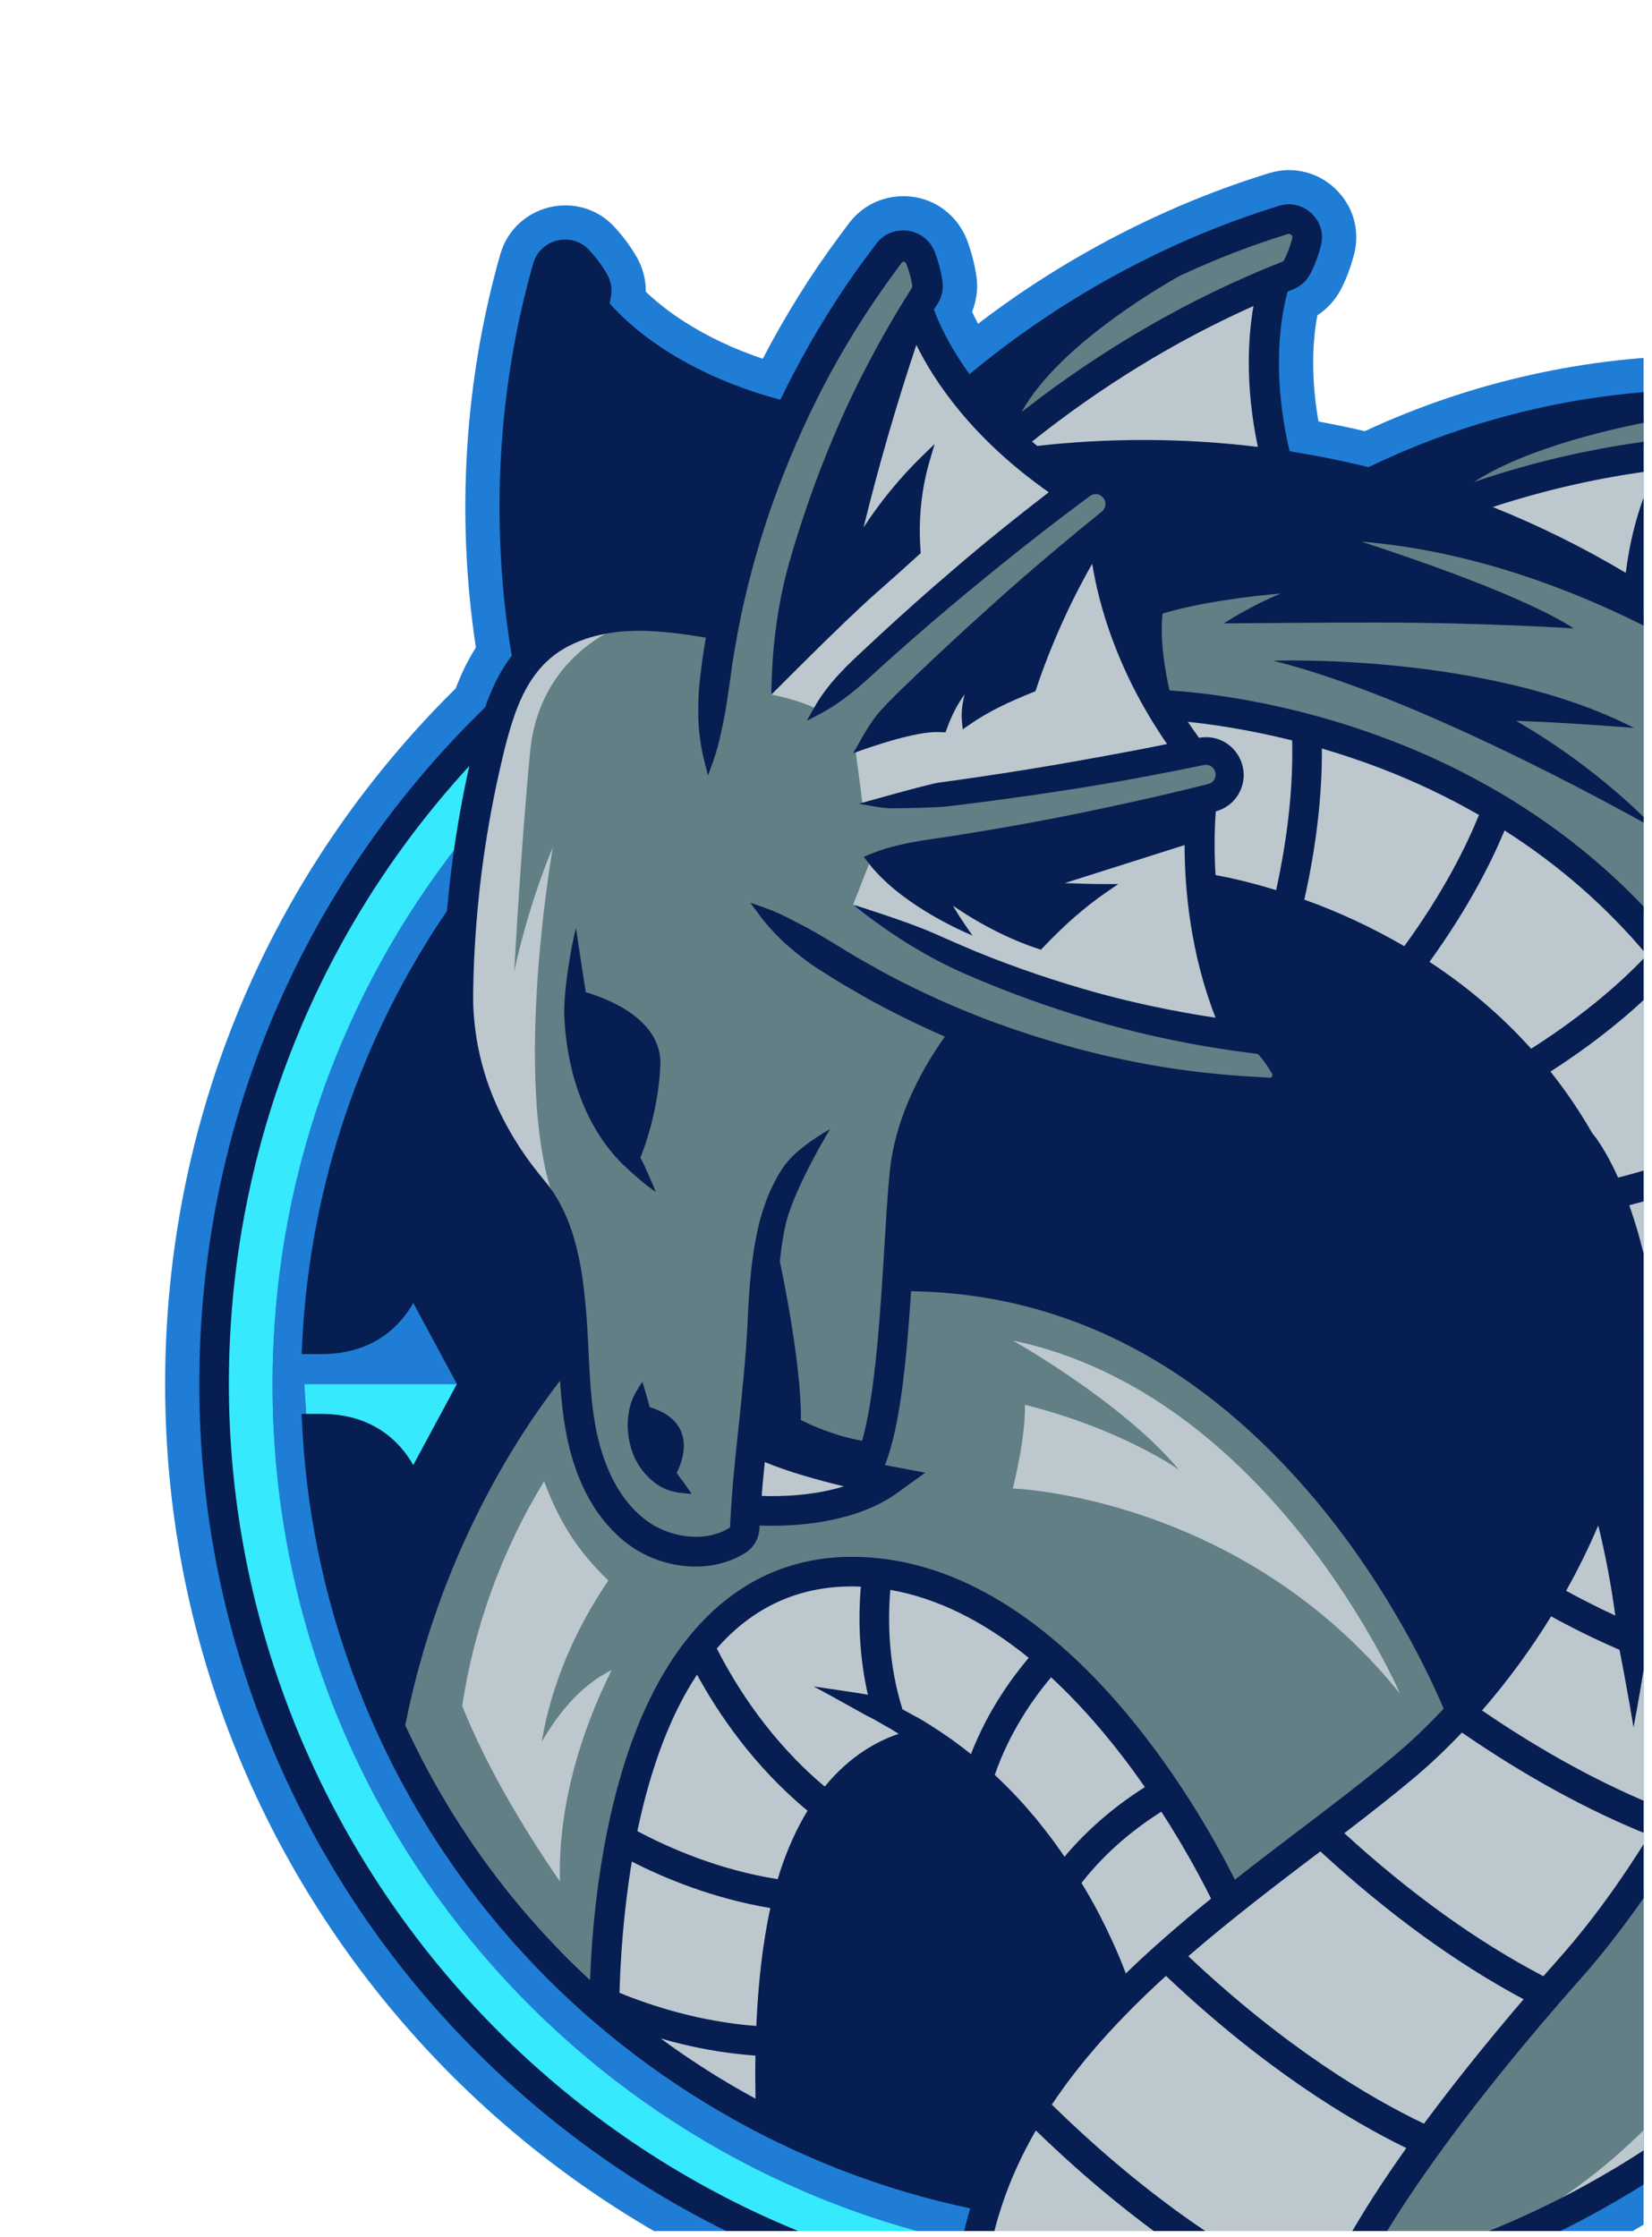 <svg xmlns="http://www.w3.org/2000/svg" xmlns:xlink="http://www.w3.org/1999/xlink" width="130" zoomAndPan="magnify" viewBox="0 0 97.5 132" height="176" preserveAspectRatio="xMidYMid meet" version="1.0"><defs><clipPath id="77fedaa02b"><path d="M 9.699 10.035 L 97.004 10.035 L 97.004 131.664 L 9.699 131.664 Z M 9.699 10.035 " clip-rule="nonzero"/></clipPath><clipPath id="938eaadd6e"><path d="M 13 44 L 58 44 L 58 131.664 L 13 131.664 Z M 13 44 " clip-rule="nonzero"/></clipPath><clipPath id="d89a6e4228"><path d="M 23 13 L 97.004 13 L 97.004 131.664 L 23 131.664 Z M 23 13 " clip-rule="nonzero"/></clipPath><clipPath id="6b6759ba3a"><path d="M 27 17 L 97.004 17 L 97.004 131.664 L 27 131.664 Z M 27 17 " clip-rule="nonzero"/></clipPath><clipPath id="2e5a43b963"><path d="M 16 49 L 58 49 L 58 131.664 L 16 131.664 Z M 16 49 " clip-rule="nonzero"/></clipPath><clipPath id="c61f1a3083"><path d="M 11 12 L 97.004 12 L 97.004 131.664 L 11 131.664 Z M 11 12 " clip-rule="nonzero"/></clipPath></defs><g clip-path="url(#77fedaa02b)"><path fill="#1f7dd5" d="M 67.477 139.422 C 99.316 139.422 125.219 113.52 125.219 81.684 C 125.219 62.461 115.723 44.633 99.781 33.848 C 100.066 31.91 100.594 30.492 101.012 29.602 L 102.254 28.762 C 102.406 28.645 102.551 28.52 102.684 28.383 C 103.152 27.898 103.566 27.355 103.918 26.773 C 104.641 25.609 104.672 24.168 103.984 22.941 C 103.312 21.73 102.027 20.98 100.621 20.98 C 93.766 20.98 86.836 22.52 80.551 25.445 C 79.633 25.23 78.715 25.043 77.816 24.875 C 77.312 22.012 77.512 19.859 77.75 18.605 C 78.34 18.223 78.824 17.691 79.145 17.066 C 79.465 16.445 79.727 15.746 79.918 15 C 80.281 13.594 79.867 12.148 78.809 11.141 C 78.062 10.43 77.094 10.039 76.078 10.039 C 75.676 10.039 75.273 10.102 74.887 10.223 C 68.793 12.098 62.883 15.16 57.727 19.105 C 57.586 18.844 57.465 18.609 57.371 18.398 C 57.469 18.152 57.539 17.91 57.586 17.676 C 57.648 17.398 57.676 17.094 57.668 16.785 C 57.66 16.598 57.648 16.457 57.629 16.316 L 57.605 16.168 C 57.531 15.711 57.434 15.277 57.289 14.809 C 57.227 14.602 57.156 14.395 57.082 14.191 C 56.84 13.574 56.496 13.062 56.047 12.648 C 55.328 11.965 54.352 11.578 53.309 11.578 C 53.117 11.578 52.926 11.594 52.734 11.621 C 52.121 11.707 51.527 11.938 51.023 12.289 C 50.828 12.43 50.555 12.637 50.305 12.934 L 50.301 12.941 C 50.238 13.008 50.152 13.105 50.062 13.234 L 49.426 14.09 C 47.824 16.258 46.359 18.609 45.066 21.082 C 45.047 21.113 45.031 21.141 45.02 21.172 C 43.289 20.59 41.715 19.844 40.336 18.953 C 39.336 18.305 38.609 17.691 38.113 17.215 C 38.125 16.512 37.941 15.801 37.582 15.18 C 37.23 14.562 36.789 13.965 36.266 13.398 C 35.516 12.578 34.484 12.121 33.363 12.121 C 33.055 12.121 32.746 12.156 32.438 12.23 C 31.012 12.574 29.926 13.613 29.527 15.008 C 27.406 22.449 26.91 30.465 28.086 38.215 C 27.629 38.93 27.242 39.723 26.895 40.625 C 15.832 51.551 9.746 66.121 9.746 81.688 C 9.742 113.52 35.645 139.422 67.477 139.422 Z M 67.477 139.422 " fill-opacity="1" fill-rule="nonzero"/></g><g clip-path="url(#938eaadd6e)"><path fill="#36e9fd" d="M 13.238 81.684 C 13.238 107.887 31.918 129.809 56.656 134.84 C 56.738 133.996 56.859 133.168 57.027 132.367 C 33.637 127.383 16.09 106.598 16.09 81.723 C 16.09 69.652 20.215 58.555 27.133 49.75 L 27.133 49.746 C 27.395 47.992 27.73 46.25 28.141 44.523 C 28.16 44.441 28.18 44.363 28.195 44.289 C 18.535 54.402 13.238 67.594 13.238 81.684 Z M 27.277 81.684 L 24.387 87.051 C 23.738 85.648 22.242 83.715 18.977 83.715 L 18.086 83.715 L 17.957 81.684 Z M 27.277 81.684 " fill-opacity="1" fill-rule="nonzero"/></g><g clip-path="url(#d89a6e4228)"><path fill="#617f84" d="M 27.648 58.375 C 27.656 57.871 27.676 57.359 27.691 56.852 C 27.777 54.824 27.953 52.801 28.234 50.789 C 28.512 48.781 28.879 46.781 29.352 44.805 C 29.531 44.016 29.734 43.242 29.98 42.492 L 30.023 42.453 L 30.023 42.363 C 30.078 42.219 30.125 42.07 30.176 41.926 C 30.52 41.012 30.953 40.141 31.547 39.418 C 32.137 38.695 32.887 38.129 33.75 37.738 C 34.609 37.344 35.555 37.113 36.52 37.02 C 38.293 36.84 40.121 37.102 41.969 37.414 C 41.883 37.926 41.797 38.434 41.723 38.949 C 41.645 39.605 41.551 40.254 41.508 40.91 C 41.48 41.566 41.473 42.223 41.508 42.883 C 41.57 43.543 41.66 44.199 41.832 44.852 C 42.062 44.211 42.215 43.574 42.344 42.938 C 42.484 42.301 42.598 41.668 42.684 41.035 C 42.789 40.398 42.867 39.766 42.953 39.129 C 43.047 38.496 43.168 37.867 43.277 37.238 C 43.758 34.719 44.426 32.238 45.27 29.82 C 46.121 27.406 47.129 25.047 48.309 22.773 C 49.488 20.5 50.84 18.32 52.344 16.25 L 52.902 15.473 L 52.973 15.375 C 53 15.336 53 15.344 53.012 15.324 C 53.035 15.297 53.059 15.277 53.082 15.262 C 53.129 15.227 53.191 15.199 53.254 15.191 C 53.379 15.172 53.531 15.207 53.617 15.289 C 53.664 15.332 53.699 15.383 53.727 15.445 C 53.785 15.586 53.832 15.723 53.879 15.863 C 53.969 16.145 54.043 16.434 54.09 16.719 L 54.109 16.828 C 54.109 16.848 54.113 16.859 54.113 16.879 C 54.117 16.91 54.113 16.945 54.109 16.977 C 54.102 17.008 54.09 17.043 54.078 17.074 C 54.059 17.113 54.059 17.113 54.008 17.199 C 53.668 17.758 53.309 18.309 52.984 18.879 C 51.648 21.137 50.461 23.477 49.445 25.891 C 48.43 28.301 47.555 30.77 46.84 33.285 C 46.125 35.793 45.543 38.359 45.531 40.992 C 46.395 38.508 46.984 36.012 47.727 33.543 C 48.484 31.082 49.395 28.672 50.441 26.32 C 51.484 23.98 52.691 21.719 54.012 19.535 C 54.852 21.492 57.07 25.414 62.352 29.059 C 61.781 29.492 61.223 29.926 60.664 30.363 C 59.188 31.527 57.73 32.715 56.305 33.949 C 54.879 35.172 53.473 36.422 52.09 37.699 C 50.727 38.996 49.254 40.184 48.293 41.891 C 50.023 40.98 51.281 39.602 52.699 38.379 C 54.098 37.133 55.516 35.918 56.957 34.727 C 58.398 33.535 59.855 32.363 61.328 31.219 C 62.07 30.645 62.809 30.078 63.559 29.52 L 64.117 29.102 C 64.172 29.059 64.195 29.051 64.223 29.031 C 64.254 29.008 64.285 28.996 64.316 28.977 C 64.383 28.953 64.445 28.93 64.52 28.922 C 64.797 28.871 65.094 28.977 65.277 29.184 C 65.477 29.41 65.547 29.699 65.477 29.977 C 65.441 30.113 65.371 30.238 65.273 30.34 C 65.25 30.367 65.223 30.391 65.195 30.41 L 65.059 30.523 L 64.789 30.746 C 64.059 31.34 63.332 31.941 62.613 32.543 C 61.172 33.75 59.75 34.984 58.359 36.25 C 56.965 37.512 55.586 38.789 54.227 40.09 C 53.551 40.742 52.859 41.375 52.227 42.074 C 51.59 42.77 50.992 43.504 50.496 44.336 C 51.336 43.848 52.074 43.266 52.789 42.66 C 53.504 42.055 54.168 41.391 54.855 40.762 C 56.234 39.492 57.625 38.246 59.035 37.016 C 60.445 35.789 61.871 34.582 63.309 33.383 C 63.73 33.031 64.16 32.688 64.586 32.34 C 64.816 34.426 65.727 39.059 69.32 44.117 C 68.715 44.242 68.109 44.371 67.504 44.488 C 65.664 44.84 63.828 45.176 61.98 45.492 C 60.137 45.805 58.289 46.09 56.434 46.344 C 55.508 46.484 54.578 46.578 53.656 46.75 C 52.73 46.918 51.812 47.125 50.906 47.461 C 51.867 47.605 52.812 47.605 53.75 47.559 C 54.688 47.504 55.621 47.375 56.555 47.266 C 58.418 47.035 60.285 46.781 62.145 46.504 C 64 46.223 65.855 45.91 67.703 45.559 C 68.629 45.383 69.551 45.203 70.473 45.012 L 70.816 44.945 L 70.988 44.91 C 71.023 44.91 71.059 44.898 71.098 44.898 C 71.238 44.887 71.379 44.914 71.508 44.969 C 71.766 45.09 71.945 45.328 71.992 45.629 C 72.039 45.898 71.934 46.203 71.715 46.383 C 71.664 46.434 71.602 46.465 71.543 46.5 C 71.512 46.512 71.48 46.531 71.445 46.539 C 71.41 46.551 71.391 46.559 71.324 46.574 L 70.645 46.742 C 69.738 46.969 68.828 47.18 67.918 47.391 C 66.098 47.805 64.27 48.191 62.434 48.551 C 60.602 48.91 58.758 49.238 56.91 49.531 C 55.066 49.852 53.203 49.953 51.402 50.711 C 53.332 51.051 55.184 50.664 57.047 50.43 C 58.91 50.172 60.766 49.875 62.621 49.551 C 64.477 49.227 66.32 48.855 68.156 48.449 C 68.852 48.297 69.543 48.133 70.234 47.969 C 70.094 49.938 69.984 55.176 72.152 60.426 C 69.68 60.07 67.223 59.574 64.801 58.918 C 62.324 58.238 59.879 57.414 57.496 56.438 C 55.117 55.449 52.809 54.324 50.344 53.418 C 52.391 55.074 54.742 56.254 57.137 57.289 C 59.539 58.332 62 59.219 64.512 59.961 C 67.023 60.707 69.586 61.27 72.176 61.668 C 72.824 61.777 73.477 61.844 74.125 61.934 C 74.23 61.945 74.23 61.945 74.27 61.961 C 74.301 61.969 74.332 61.98 74.363 61.996 C 74.391 62.016 74.418 62.035 74.445 62.055 C 74.457 62.066 74.473 62.078 74.48 62.09 L 74.551 62.172 C 74.742 62.395 74.914 62.629 75.078 62.879 C 75.156 63.004 75.23 63.133 75.305 63.262 C 75.336 63.324 75.355 63.383 75.355 63.445 C 75.367 63.562 75.301 63.703 75.203 63.789 C 75.156 63.828 75.102 63.863 75.039 63.875 C 75.012 63.879 74.98 63.891 74.949 63.887 C 74.922 63.887 74.93 63.891 74.883 63.887 L 74.766 63.879 L 73.809 63.824 C 71.25 63.676 68.707 63.34 66.199 62.809 C 63.691 62.285 61.23 61.566 58.82 60.695 C 56.414 59.82 54.074 58.766 51.82 57.539 C 51.266 57.223 50.703 56.918 50.152 56.586 C 49.605 56.25 49.059 55.914 48.508 55.594 C 47.961 55.254 47.398 54.945 46.816 54.648 C 46.246 54.34 45.656 54.059 45.012 53.832 C 45.414 54.379 45.863 54.863 46.336 55.328 C 46.824 55.773 47.336 56.188 47.863 56.582 C 48.395 56.961 48.961 57.297 49.516 57.652 C 50.074 57.996 50.648 58.312 51.219 58.645 C 52.828 59.539 54.488 60.348 56.188 61.074 C 55.191 62.41 53.148 65.535 52.777 69.195 C 52.66 70.348 52.57 71.906 52.469 73.547 C 52.191 78.117 51.82 84.285 50.641 86.395 C 48.91 85.992 46.438 85.344 45.047 84.605 C 45.051 84.555 45.059 84.5 45.062 84.445 C 45.176 83.43 45.285 82.406 45.379 81.379 C 45.465 80.348 45.531 79.316 45.57 78.281 C 45.613 77.25 45.625 76.238 45.691 75.234 C 45.758 74.227 45.875 73.238 46.094 72.273 C 46.52 70.34 47.273 68.484 48.633 66.914 C 47.73 67.438 46.977 68.23 46.402 69.121 C 46.109 69.562 45.871 70.043 45.652 70.527 C 45.445 71.02 45.273 71.523 45.129 72.035 C 44.598 74.09 44.473 76.199 44.383 78.234 C 44.336 79.246 44.254 80.258 44.156 81.273 C 44.066 82.285 43.957 83.301 43.855 84.32 C 43.746 85.336 43.641 86.363 43.547 87.387 C 43.5 87.902 43.465 88.418 43.43 88.934 L 43.383 89.711 L 43.363 90.098 L 43.355 90.152 C 43.355 90.164 43.355 90.18 43.352 90.188 C 43.348 90.215 43.34 90.234 43.328 90.254 C 43.309 90.301 43.281 90.332 43.258 90.359 C 43.25 90.367 43.242 90.371 43.234 90.379 L 43.188 90.41 L 43.047 90.492 C 42.953 90.551 42.852 90.594 42.75 90.637 C 42.656 90.688 42.551 90.723 42.445 90.758 C 42.027 90.898 41.574 90.969 41.121 90.977 C 40.211 90.984 39.285 90.738 38.484 90.285 C 37.699 89.832 37.012 89.145 36.477 88.367 C 35.934 87.586 35.543 86.688 35.25 85.758 C 34.672 83.895 34.566 81.875 34.469 79.832 C 34.422 78.812 34.367 77.77 34.262 76.73 C 34.156 75.695 34.012 74.652 33.746 73.609 C 33.484 72.574 33.082 71.543 32.484 70.609 C 32.328 70.375 32.168 70.148 31.988 69.934 L 31.508 69.344 C 31.195 68.957 30.898 68.555 30.621 68.145 C 29.504 66.504 28.652 64.691 28.156 62.777 C 27.906 61.824 27.746 60.844 27.684 59.863 C 27.664 59.613 27.652 59.371 27.652 59.125 C 27.641 58.875 27.637 58.629 27.648 58.375 Z M 37.594 85.641 C 37.797 86.215 38.172 86.738 38.633 87.145 C 39.086 87.559 39.68 87.785 40.27 87.844 C 40.039 87.508 39.812 87.23 39.613 86.949 C 40.035 86.18 40.922 84.02 38.121 83.262 C 38.031 82.922 37.934 82.57 37.824 82.195 C 37.5 82.707 37.363 83.289 37.324 83.875 C 37.293 84.469 37.383 85.074 37.594 85.641 Z M 33.574 59.891 C 33.617 61.125 33.809 62.355 34.141 63.555 C 34.484 64.754 34.98 65.918 35.672 66.969 C 36.016 67.492 36.418 67.977 36.852 68.426 C 37.297 68.859 37.781 69.258 38.316 69.562 C 38.031 69.156 37.75 68.762 37.496 68.352 C 37.789 67.637 38.574 65.504 38.703 62.898 C 38.836 60.234 35.492 59.086 34.336 58.77 C 34.191 57.934 34.051 57.09 33.918 56.223 C 33.602 57.422 33.535 58.664 33.574 59.891 Z M 23.641 101.848 C 26.367 107.797 30.27 113.105 35.086 117.461 C 35.258 111.004 36.402 105.172 38.34 100.926 C 40.953 95.184 45.082 92.148 50.27 92.148 C 62.727 92.148 71.043 107.777 72.785 111.352 C 74.172 110.254 75.555 109.203 76.887 108.191 C 78.949 106.629 80.891 105.152 82.598 103.707 C 83.578 102.875 84.562 101.934 85.523 100.898 C 84.941 99.484 82.488 93.918 77.922 88.441 C 71.047 80.199 62.844 75.992 53.516 75.926 C 53.238 80.191 52.848 84.488 51.84 86.66 C 52.273 86.75 52.543 86.801 52.559 86.805 L 53.938 87.062 L 52.801 87.883 C 50.57 89.496 47.445 89.773 45.562 89.773 C 45.176 89.773 44.844 89.762 44.578 89.746 L 44.578 89.773 L 44.555 90.152 L 44.547 90.289 C 44.543 90.34 44.531 90.395 44.523 90.441 C 44.5 90.539 44.469 90.641 44.426 90.738 C 44.344 90.93 44.219 91.109 44.059 91.254 C 44.02 91.289 43.973 91.324 43.93 91.359 L 43.863 91.406 L 43.816 91.43 L 43.625 91.543 C 43.5 91.621 43.363 91.684 43.23 91.738 C 43.094 91.805 42.961 91.855 42.824 91.898 C 42.273 92.09 41.695 92.18 41.125 92.184 C 39.984 92.195 38.863 91.891 37.879 91.34 C 36.887 90.77 36.094 89.957 35.469 89.055 C 34.844 88.152 34.402 87.145 34.082 86.125 C 33.531 84.352 33.383 82.531 33.289 80.762 C 31.102 83.453 25.781 90.898 23.641 101.848 Z M 82.621 28.34 C 83.605 28.617 84.578 28.926 85.539 29.258 C 89.965 27.609 94.492 26.555 99.008 26.125 L 99.043 26.078 L 99.344 26.078 L 99.344 26.086 C 99.535 26.07 99.727 26.055 99.918 26.039 L 99.969 26.031 C 100.051 26.027 100.129 25.992 100.18 25.934 C 100.449 25.656 100.703 25.332 100.926 24.961 C 101.012 24.82 100.957 24.691 100.93 24.641 C 100.898 24.586 100.805 24.469 100.621 24.469 C 94.477 24.473 88.289 25.809 82.621 28.34 Z M 57.926 23.434 C 58.41 24.016 58.965 24.617 59.594 25.23 C 64.594 21.172 70.031 17.965 75.777 15.703 C 75.887 15.66 75.977 15.578 76.027 15.477 C 76.238 15.062 76.406 14.609 76.531 14.125 C 76.59 13.887 76.453 13.727 76.395 13.668 C 76.336 13.609 76.168 13.48 75.922 13.555 C 69.402 15.566 63.191 18.977 57.926 23.434 Z M 62.512 27.664 C 62.789 27.867 63.078 28.07 63.375 28.266 L 63.453 28.207 C 63.492 28.176 63.574 28.121 63.637 28.082 C 63.703 28.035 63.781 28 63.852 27.965 C 64.004 27.898 64.16 27.844 64.324 27.816 C 64.969 27.699 65.672 27.934 66.109 28.434 C 66.543 28.902 66.727 29.625 66.551 30.258 C 66.465 30.578 66.297 30.871 66.07 31.105 C 66.016 31.168 65.949 31.219 65.891 31.273 L 65.754 31.383 L 65.746 31.391 C 65.789 32.32 66.141 36.289 68.809 41.012 C 70.23 41.082 75.613 41.504 82.035 43.965 C 88.828 46.574 98.047 52.055 103.422 63.383 C 107.988 72.996 108.539 83.605 105.07 94.914 C 101.52 106.484 95.094 114.324 93.207 116.453 C 84.34 126.465 81.066 132.258 80.004 134.461 C 103.895 128.793 121.723 107.281 121.723 81.684 C 121.723 51.773 97.387 27.441 67.48 27.441 C 65.816 27.438 64.156 27.516 62.512 27.664 Z M 62.512 27.664 " fill-opacity="1" fill-rule="nonzero"/></g><g clip-path="url(#6b6759ba3a)"><path fill="#bcc7ce" d="M 44.875 124.312 C 44.848 123.289 44.84 122.195 44.863 121.059 C 42.074 120.883 39.57 120.254 37.578 119.562 C 39.844 121.352 42.285 122.945 44.875 124.312 Z M 37.078 109.445 C 39.203 110.566 42.23 111.832 45.793 112.379 C 45.25 114.723 44.992 117.344 44.895 119.855 C 41.387 119.629 38.348 118.648 36.277 117.785 C 36.332 115.73 36.516 112.691 37.078 109.445 Z M 41.168 98.305 C 42.5 100.844 44.688 104.102 48.02 106.805 C 47.375 107.824 46.777 109.059 46.289 110.57 C 46.223 110.777 46.164 110.996 46.098 111.207 C 42.453 110.668 39.383 109.332 37.312 108.207 C 38.023 104.707 39.207 101.094 41.168 98.305 Z M 50.273 93.352 C 50.555 93.352 50.832 93.363 51.105 93.379 C 50.922 95.23 50.91 97.746 51.605 100.449 C 51.586 100.441 51.57 100.434 51.551 100.426 C 51.281 100.332 51.02 100.23 50.75 100.141 L 49.938 99.91 C 49.672 99.828 49.395 99.773 49.121 99.719 C 48.84 99.664 48.566 99.617 48.289 99.574 C 49.309 100.055 50.32 100.473 51.281 101.012 C 51.48 101.102 51.664 101.203 51.848 101.309 C 51.855 101.336 51.867 101.359 51.875 101.387 L 51.949 101.363 C 52.207 101.512 52.461 101.664 52.723 101.801 C 53.047 102.004 53.379 102.203 53.699 102.406 C 52.414 102.734 50.453 103.594 48.715 105.82 C 45.352 103.07 43.219 99.723 41.977 97.25 C 43.969 94.898 46.656 93.352 50.273 93.352 Z M 52.301 93.508 C 55.566 94.008 58.527 95.66 61.102 97.801 C 59.863 99.23 58.387 101.32 57.422 103.969 C 56.684 103.355 55.91 102.781 55.102 102.262 L 55.102 102.203 L 55.008 102.203 C 54.867 102.113 54.727 102.02 54.582 101.934 C 54.109 101.617 53.598 101.375 53.105 101.102 C 53.059 101.078 53.016 101.059 52.973 101.039 L 53.02 101.023 C 52.117 98.164 52.105 95.449 52.301 93.508 Z M 62.012 98.594 C 64.375 100.738 66.379 103.25 67.957 105.547 C 66.418 106.492 64.477 107.949 62.809 110.035 C 62.543 109.633 62.266 109.242 61.98 108.852 C 61.648 108.391 61.297 107.949 60.941 107.508 C 60.574 107.078 60.207 106.645 59.816 106.238 C 59.359 105.75 58.887 105.281 58.395 104.828 C 59.293 102.137 60.777 100.016 62.012 98.594 Z M 68.629 106.543 C 70.297 109.094 71.395 111.25 71.816 112.125 C 69.941 113.633 68.082 115.238 66.332 116.953 C 66.062 116.18 65.75 115.438 65.414 114.695 C 64.945 113.664 64.426 112.66 63.848 111.684 C 63.734 111.488 63.617 111.301 63.5 111.109 C 65.125 108.961 67.094 107.48 68.629 106.543 Z M 61.074 125.289 C 66.367 130.465 71.098 133.602 74.547 135.461 C 72.23 135.762 69.871 135.926 67.477 135.926 C 64.188 135.926 60.969 135.629 57.844 135.066 C 58.156 131.441 59.336 128.215 61.074 125.289 Z M 68.824 116.234 C 74.742 121.879 79.91 124.992 83.41 126.66 C 80.098 131.289 78.895 133.902 78.535 134.789 C 77.891 134.926 77.238 135.043 76.582 135.156 C 73.117 133.469 67.809 130.227 61.73 124.242 C 63.648 121.301 66.125 118.668 68.824 116.234 Z M 77.617 109.148 C 77.727 109.066 77.832 108.984 77.945 108.898 C 82.051 112.711 86.219 115.734 90.348 117.898 C 87.77 120.91 85.73 123.488 84.129 125.668 C 80.727 124.074 75.617 121.035 69.727 115.43 C 72.281 113.203 74.996 111.137 77.617 109.148 Z M 83.383 104.625 C 84.367 103.789 85.324 102.871 86.246 101.887 C 90.145 104.586 94 106.695 97.742 108.16 C 95.91 111.191 94.008 113.738 92.309 115.652 C 91.91 116.098 91.531 116.535 91.156 116.965 C 87.094 114.867 82.977 111.91 78.914 108.164 C 80.508 106.949 82.012 105.781 83.383 104.625 Z M 91.449 95.02 C 95.984 97.543 99.691 98.703 102.215 99.234 C 101.062 102.082 99.742 104.734 98.363 107.113 C 94.695 105.691 90.898 103.637 87.066 100.992 C 88.676 99.164 90.164 97.145 91.449 95.02 Z M 94.793 88.113 C 94.828 88 94.871 87.883 94.91 87.77 C 99.27 89.344 102.719 89.875 105.043 90.016 C 104.449 92.828 103.629 95.539 102.656 98.098 C 100.227 97.609 96.578 96.496 92.059 93.984 C 93.145 92.07 94.074 90.094 94.793 88.113 Z M 96.578 80 C 96.926 80.008 97.27 80.012 97.602 80.012 C 101.258 80.012 104.078 79.57 106.016 79.109 C 106.137 82.43 105.852 85.684 105.273 88.828 C 103.031 88.707 99.637 88.203 95.285 86.629 C 95.902 84.652 96.398 82.406 96.578 80 Z M 95.527 71.012 C 98.672 70.227 101.504 69.184 103.973 67.914 C 105.113 71.25 105.738 74.594 105.961 77.887 C 103.93 78.383 100.805 78.887 96.641 78.797 C 96.707 76.305 96.406 73.672 95.527 71.012 Z M 98.324 57.324 C 99.805 59.254 101.168 61.43 102.34 63.898 C 102.793 64.852 103.199 65.812 103.562 66.77 C 101.113 68.051 98.281 69.09 95.117 69.871 C 94.742 68.922 94.289 67.973 93.75 67.027 C 92.945 65.617 92.055 64.336 91.109 63.168 C 94.555 60.988 96.875 58.879 98.324 57.324 Z M 88.668 48.605 C 91.715 50.512 94.816 53.035 97.566 56.371 C 96.16 57.898 93.84 60.027 90.316 62.242 C 88.336 60.004 86.148 58.23 83.977 56.832 C 86.434 53.484 87.859 50.621 88.668 48.605 Z M 77.738 43.805 C 78.977 44.156 80.289 44.586 81.645 45.105 C 83.5 45.82 85.535 46.754 87.633 47.973 C 86.855 49.938 85.449 52.809 82.953 56.195 C 80.715 54.867 78.535 53.922 76.664 53.262 C 77.43 49.898 77.793 46.723 77.738 43.805 Z M 76.527 43.48 C 76.617 46.359 76.273 49.52 75.516 52.879 C 73.652 52.289 72.203 52 71.48 51.871 C 71.344 49.867 71.438 48.324 71.496 47.668 L 71.594 47.641 C 71.641 47.633 71.734 47.605 71.809 47.582 C 71.887 47.559 71.961 47.523 72.035 47.488 C 72.184 47.414 72.324 47.324 72.445 47.219 C 72.949 46.793 73.211 46.102 73.105 45.449 C 73.016 44.812 72.574 44.207 71.969 43.949 C 71.672 43.812 71.336 43.754 71.012 43.781 C 70.926 43.785 70.848 43.805 70.77 43.816 L 70.648 43.84 C 70.262 43.316 69.898 42.793 69.57 42.273 C 70.938 42.391 73.445 42.695 76.527 43.48 Z M 74.352 17.598 C 73.996 19.246 73.625 22.422 74.586 26.691 C 72.258 26.391 69.887 26.234 67.48 26.234 C 65.359 26.234 63.223 26.355 61.133 26.602 C 60.91 26.418 60.699 26.234 60.492 26.051 C 64.809 22.566 69.457 19.73 74.352 17.598 Z M 98.172 27.426 C 97.496 28.676 96.52 30.969 96.176 34.258 C 93.371 32.555 90.406 31.094 87.305 29.906 C 90.891 28.672 94.531 27.844 98.172 27.426 Z M 54.273 18.328 C 57.164 25.152 63.023 29.031 63.023 29.031 L 48.289 41.887 C 47.16 41.281 45.527 40.992 45.527 40.992 C 47.359 27.328 54.273 18.328 54.273 18.328 Z M 50.496 44.324 L 64.871 31.195 C 64.871 31.195 66.367 39.336 70.055 44.324 L 50.91 47.449 Z M 70.918 47.289 C 69.352 53.73 73.051 61.168 73.051 61.168 C 62.16 60.387 50.34 53.414 50.34 53.414 L 51.398 50.707 Z M 121.723 90.977 C 114.387 123.766 90.348 130.859 90.348 130.859 C 114.566 116.598 114.148 74.727 114.148 74.727 C 116.504 82.195 116.816 90.973 116.816 90.973 C 123.25 60.836 105.043 42.586 105.043 42.586 C 126.613 58.504 121.723 90.977 121.723 90.977 Z M 59.777 87.844 C 60.602 84.43 60.488 82.902 60.488 82.902 C 66.145 84.312 69.566 86.723 69.566 86.723 C 66.293 82.777 59.777 79.109 59.777 79.109 C 75.043 82.301 82.625 99.945 82.625 99.945 C 73.223 88.277 59.777 87.844 59.777 87.844 Z M 36.52 37.02 C 36.52 37.02 31.844 38.707 31.293 44.324 C 30.746 49.945 30.352 57.324 30.352 57.324 C 30.352 57.324 31.059 53.746 32.629 50 C 32.629 50 29.977 65.043 33.066 71.695 L 29.098 67.051 L 27.055 60.305 L 27.637 50.496 L 30.035 40.219 L 32.625 37.016 L 36.52 37.016 Z M 35.906 93.273 C 33.969 96.117 32.543 99.379 31.977 102.777 C 33.039 100.984 34.254 99.5 36.105 98.547 C 34.199 102.363 32.922 106.777 33.051 111.039 C 30.844 107.836 28.727 104.277 27.277 100.672 C 27.984 95.988 29.641 91.453 32.113 87.414 C 33 89.793 34.078 91.512 35.906 93.273 Z M 44.746 87.496 C 44.797 86.957 44.852 86.414 44.906 85.875 C 46.59 86.648 49.121 87.289 50.758 87.652 C 48.523 88.605 45.828 88.602 44.668 88.539 C 44.688 88.195 44.715 87.844 44.746 87.496 Z M 44.746 87.496 " fill-opacity="1" fill-rule="nonzero"/></g><g clip-path="url(#2e5a43b963)"><path fill="#1f7dd5" d="M 16.086 81.719 C 16.086 106.598 33.633 127.379 57.027 132.367 C 57.188 131.602 57.379 130.852 57.613 130.117 C 47.156 127.988 37.508 122.398 30.395 114.332 C 23.07 106.02 18.707 95.367 18.117 84.344 L 18.086 83.711 L 17.957 81.68 L 27.277 81.68 L 24.387 76.312 C 23.738 77.711 22.246 79.645 18.98 79.645 L 18.09 79.645 L 18.121 79.012 C 18.605 70.004 21.551 61.312 26.645 53.855 C 26.738 52.773 26.855 51.691 27 50.617 C 27.039 50.324 27.082 50.035 27.125 49.746 C 20.215 58.551 16.086 69.652 16.086 81.719 Z M 16.086 81.719 " fill-opacity="1" fill-rule="nonzero"/></g><g clip-path="url(#c61f1a3083)"><path fill="#071e52" d="M 28.641 41.734 L 28.66 41.68 C 28.691 41.586 28.723 41.492 28.758 41.395 C 29.16 40.324 29.637 39.438 30.203 38.695 C 28.918 30.98 29.352 22.984 31.465 15.559 C 31.664 14.871 32.195 14.359 32.898 14.188 C 33.051 14.152 33.207 14.137 33.359 14.137 C 33.906 14.137 34.41 14.359 34.777 14.762 C 35.195 15.215 35.551 15.691 35.828 16.18 C 36.066 16.594 36.148 17.078 36.051 17.539 L 35.98 17.902 C 36.41 18.402 37.457 19.492 39.234 20.641 C 41.203 21.914 43.5 22.906 46.059 23.59 C 46.309 23.07 46.574 22.539 46.852 22.012 C 48.098 19.633 49.508 17.367 51.039 15.289 L 51.703 14.402 C 51.723 14.367 51.762 14.324 51.797 14.285 L 51.828 14.25 C 51.938 14.117 52.074 14.016 52.172 13.945 C 52.418 13.773 52.711 13.66 53.012 13.617 C 53.109 13.602 53.207 13.598 53.301 13.598 C 53.824 13.598 54.312 13.789 54.672 14.133 C 54.887 14.332 55.062 14.586 55.176 14.883 C 55.238 15.051 55.297 15.223 55.352 15.395 C 55.465 15.77 55.547 16.117 55.605 16.469 L 55.621 16.602 C 55.633 16.676 55.637 16.75 55.641 16.828 C 55.645 16.977 55.633 17.129 55.602 17.266 C 55.574 17.402 55.531 17.543 55.465 17.691 C 55.414 17.805 55.332 17.938 55.262 18.043 C 55.219 18.117 55.168 18.188 55.117 18.262 C 55.352 18.906 55.949 20.324 57.219 22.082 C 62.594 17.613 68.898 14.176 75.492 12.145 C 75.68 12.086 75.879 12.055 76.074 12.055 C 76.57 12.055 77.047 12.25 77.414 12.602 C 77.934 13.098 78.137 13.801 77.961 14.488 C 77.805 15.09 77.598 15.648 77.34 16.145 C 77.125 16.566 76.762 16.898 76.312 17.078 C 76.211 17.117 76.109 17.16 75.996 17.203 C 75.684 18.312 74.957 21.73 76.113 26.633 C 77.629 26.871 79.195 27.184 80.77 27.57 C 86.961 24.578 93.824 22.996 100.621 22.996 C 101.289 22.996 101.902 23.352 102.219 23.922 C 102.539 24.5 102.527 25.176 102.184 25.727 C 101.91 26.18 101.594 26.598 101.234 26.965 C 100.965 27.238 100.613 27.422 100.23 27.484 L 99.809 27.574 C 99.289 28.395 97.965 30.852 97.629 34.844 C 113.645 45.188 123.195 62.684 123.195 81.684 C 123.195 112.406 98.199 137.402 67.477 137.402 C 36.754 137.402 11.762 112.406 11.762 81.684 C 11.762 66.496 17.758 52.312 28.641 41.734 Z M 54.082 20.352 C 52.898 23.898 51.852 27.516 50.965 31.129 C 51.926 29.645 53.129 28.176 54.414 26.926 L 55.16 26.203 L 54.867 27.203 C 54.375 28.871 54.191 30.707 54.332 32.508 L 54.344 32.641 L 54.246 32.73 C 53.324 33.57 52.453 34.34 51.605 35.09 C 49.727 36.746 45.527 40.992 45.527 40.992 C 45.543 38.164 45.934 35.469 46.578 33.211 C 47.281 30.734 48.16 28.234 49.191 25.781 C 50.18 23.43 51.375 21.062 52.746 18.742 C 52.957 18.371 53.184 18.008 53.406 17.656 C 53.531 17.457 53.652 17.258 53.777 17.055 C 53.816 16.988 53.82 16.988 53.832 16.957 C 53.836 16.949 53.84 16.938 53.844 16.922 L 53.844 16.871 L 53.84 16.852 L 53.828 16.766 C 53.777 16.492 53.711 16.215 53.621 15.945 C 53.578 15.809 53.531 15.676 53.477 15.547 C 53.465 15.52 53.453 15.5 53.43 15.477 C 53.418 15.469 53.379 15.449 53.328 15.449 C 53.316 15.449 53.309 15.449 53.293 15.453 C 53.281 15.457 53.266 15.457 53.262 15.457 L 53.242 15.469 L 53.219 15.504 L 53.199 15.523 L 52.562 16.398 C 51.051 18.484 49.703 20.664 48.551 22.891 C 47.414 25.086 46.395 27.445 45.527 29.902 C 44.688 32.312 44.02 34.793 43.547 37.273 C 43.512 37.488 43.473 37.695 43.438 37.906 C 43.363 38.324 43.285 38.742 43.223 39.156 C 43.141 39.777 43.055 40.422 42.953 41.062 C 42.867 41.695 42.758 42.324 42.609 42.984 C 42.453 43.762 42.293 44.363 42.086 44.938 L 41.789 45.766 L 41.566 44.91 C 41.418 44.332 41.316 43.711 41.238 42.887 C 41.203 42.273 41.203 41.617 41.238 40.883 C 41.27 40.383 41.332 39.883 41.395 39.398 C 41.418 39.234 41.438 39.074 41.457 38.902 C 41.516 38.477 41.59 38.055 41.66 37.629 C 40.387 37.418 39.047 37.227 37.734 37.227 C 37.324 37.227 36.926 37.246 36.551 37.281 C 35.57 37.383 34.664 37.617 33.867 37.977 C 33.027 38.355 32.32 38.895 31.762 39.586 C 31.246 40.211 30.809 41.008 30.438 42.008 C 30.41 42.078 30.32 42.34 30.305 42.398 L 30.223 42.637 C 30.016 43.289 29.816 44.02 29.625 44.863 C 29.168 46.793 28.793 48.793 28.512 50.82 C 28.242 52.77 28.062 54.801 27.973 56.855 L 27.973 56.887 C 27.953 57.383 27.934 57.875 27.93 58.375 C 27.922 58.629 27.926 58.867 27.926 59.113 C 27.926 59.355 27.945 59.602 27.961 59.832 C 28.023 60.789 28.18 61.754 28.422 62.695 C 28.898 64.539 29.719 66.312 30.852 67.98 C 31.109 68.363 31.395 68.754 31.719 69.16 L 32.195 69.75 C 32.383 69.969 32.539 70.195 32.711 70.453 C 33.277 71.336 33.711 72.375 34.004 73.535 C 34.305 74.688 34.441 75.832 34.527 76.695 C 34.637 77.742 34.691 78.809 34.738 79.812 C 34.836 81.785 34.934 83.82 35.512 85.668 C 35.82 86.656 36.223 87.508 36.699 88.203 C 37.25 89 37.91 89.633 38.617 90.039 C 39.371 90.461 40.242 90.695 41.07 90.695 L 41.113 90.695 C 41.559 90.691 41.977 90.621 42.359 90.488 C 42.465 90.457 42.547 90.426 42.645 90.379 C 42.723 90.344 42.816 90.305 42.906 90.25 L 43.043 90.172 L 43.078 90.148 L 43.09 90.082 L 43.109 89.688 L 43.156 88.91 C 43.191 88.387 43.23 87.863 43.273 87.359 C 43.363 86.359 43.465 85.375 43.582 84.289 L 43.633 83.816 C 43.719 82.973 43.812 82.098 43.887 81.238 C 44 80.07 44.07 79.109 44.113 78.215 C 44.207 76.082 44.336 73.996 44.867 71.957 C 45.012 71.438 45.188 70.918 45.398 70.41 C 45.586 69.996 45.84 69.465 46.172 68.965 C 46.809 67.977 48.109 67.141 48.992 66.629 C 48.992 66.629 46.832 70.176 46.355 72.32 C 46.211 72.965 46.102 73.664 46.027 74.457 C 46.152 75.035 47.301 80.488 47.27 83.797 C 47.703 84.023 49.105 84.703 50.879 85.027 C 51.664 82.324 51.973 77.258 52.199 73.52 L 52.203 73.477 C 52.301 71.844 52.395 70.305 52.512 69.152 C 52.855 65.723 54.617 62.777 55.77 61.176 C 54.145 60.469 52.574 59.695 51.086 58.863 C 50.875 58.738 50.66 58.621 50.453 58.496 C 50.102 58.297 49.734 58.086 49.375 57.867 C 49.215 57.766 49.051 57.66 48.887 57.559 C 48.496 57.312 48.094 57.062 47.707 56.785 C 47.094 56.324 46.602 55.922 46.156 55.508 C 45.578 54.938 45.16 54.469 44.805 53.98 L 44.281 53.27 L 45.113 53.562 C 45.688 53.766 46.254 54.02 46.949 54.395 C 47.555 54.699 48.129 55.016 48.656 55.34 C 49.219 55.668 49.781 56.016 50.305 56.34 C 50.66 56.551 51.023 56.754 51.379 56.953 C 51.574 57.066 51.773 57.176 51.965 57.285 C 54.191 58.496 56.535 59.555 58.926 60.422 C 61.398 61.312 63.867 62.023 66.27 62.527 C 68.738 63.051 71.285 63.387 73.836 63.535 L 74.797 63.59 L 74.895 63.602 C 74.906 63.602 74.926 63.598 74.945 63.598 C 74.949 63.598 74.957 63.598 74.961 63.598 L 75 63.59 C 75 63.59 75.016 63.586 75.043 63.562 C 75.082 63.527 75.102 63.473 75.098 63.438 C 75.098 63.426 75.094 63.402 75.078 63.375 C 75.012 63.25 74.938 63.125 74.859 63.008 C 74.699 62.754 74.527 62.527 74.359 62.332 L 74.27 62.23 C 74.266 62.223 74.258 62.223 74.254 62.219 L 74.219 62.203 L 74.211 62.195 C 74.18 62.188 74.18 62.188 74.105 62.18 C 73.879 62.148 73.652 62.121 73.426 62.09 C 73.004 62.035 72.574 61.98 72.148 61.91 C 69.492 61.5 66.898 60.922 64.449 60.195 C 61.898 59.438 59.41 58.539 57.047 57.512 C 54.895 56.586 52.57 55.18 50.359 53.391 C 50.359 53.391 53.543 54.383 55.016 55.035 C 55.867 55.41 56.746 55.797 57.617 56.16 C 59.922 57.105 62.367 57.934 64.891 58.629 C 67.062 59.219 69.363 59.699 71.742 60.062 C 70.254 56.242 69.918 52.492 69.914 49.871 C 68.512 50.316 62.836 52.117 62.836 52.117 C 62.945 52.117 63.055 52.125 63.16 52.125 C 63.816 52.148 64.492 52.172 65.125 52.172 L 66 52.172 L 65.277 52.668 C 64.027 53.531 62.84 54.566 61.555 55.922 L 61.434 56.047 L 61.27 55.992 C 59.586 55.434 57.879 54.566 56.242 53.449 C 56.676 54.207 57.398 55.211 57.398 55.211 C 56.398 54.789 52.984 53.223 51.195 50.848 L 50.984 50.566 L 51.309 50.43 C 52.688 49.848 54.117 49.641 55.496 49.441 C 55.949 49.379 56.418 49.309 56.883 49.227 C 58.68 48.945 60.531 48.613 62.395 48.254 C 64.418 47.852 66.211 47.469 67.871 47.094 C 68.617 46.922 69.602 46.695 70.594 46.445 L 71.277 46.277 C 71.312 46.27 71.328 46.262 71.344 46.258 L 71.402 46.234 C 71.414 46.23 71.441 46.219 71.441 46.219 C 71.484 46.195 71.52 46.172 71.555 46.141 C 71.691 46.027 71.77 45.82 71.738 45.637 C 71.707 45.434 71.586 45.27 71.414 45.188 C 71.34 45.156 71.258 45.137 71.18 45.137 C 71.168 45.137 71.152 45.137 71.141 45.137 L 71.117 45.141 L 71.105 45.141 C 71.086 45.145 71.062 45.145 71.043 45.148 L 70.891 45.18 L 70.547 45.25 C 69.684 45.426 68.777 45.605 67.777 45.793 C 65.992 46.137 64.117 46.453 62.207 46.738 C 60.324 47.023 58.441 47.281 56.609 47.504 C 56.398 47.531 56.188 47.555 55.973 47.582 C 55.262 47.668 53.559 47.688 52.711 47.703 C 52.035 47.711 51.266 47.516 50.688 47.434 C 50.688 47.434 54.82 46.262 55.398 46.188 C 55.738 46.141 56.074 46.098 56.418 46.047 C 58.227 45.793 60.09 45.504 61.957 45.191 C 63.816 44.875 65.668 44.535 67.469 44.191 C 67.906 44.105 68.34 44.016 68.773 43.93 L 68.879 43.906 C 65.91 39.605 64.844 35.645 64.461 33.27 C 63.121 35.625 62.008 38.113 61.148 40.676 L 61.109 40.797 L 60.992 40.84 C 59.559 41.418 58.371 41.965 57.203 42.777 L 56.82 43.039 L 56.773 42.578 C 56.723 42.035 56.801 41.5 56.93 40.977 C 56.496 41.574 56.145 42.262 55.875 43.027 L 55.805 43.219 L 55.605 43.211 C 55.492 43.207 55.379 43.203 55.262 43.203 C 53.648 43.203 50.352 44.453 50.352 44.453 C 50.793 43.715 51.273 42.699 52.035 41.867 C 52.531 41.32 53.062 40.812 53.578 40.316 C 53.734 40.168 53.895 40.02 54.047 39.867 C 55.383 38.594 56.773 37.301 58.188 36.027 C 59.578 34.762 61.016 33.516 62.449 32.316 C 63.242 31.648 63.957 31.059 64.629 30.516 L 64.898 30.293 L 65.027 30.188 C 65.039 30.176 65.051 30.168 65.07 30.152 L 65.09 30.129 C 65.152 30.062 65.199 29.977 65.223 29.887 C 65.273 29.695 65.223 29.496 65.082 29.344 C 64.98 29.23 64.82 29.156 64.668 29.156 C 64.637 29.156 64.609 29.16 64.562 29.168 C 64.531 29.172 64.492 29.184 64.441 29.203 C 64.426 29.211 64.414 29.219 64.391 29.23 L 64.352 29.258 C 64.336 29.266 64.324 29.273 64.293 29.297 L 63.734 29.715 C 63.078 30.203 62.371 30.742 61.508 31.41 C 60.121 32.488 58.695 33.633 57.141 34.914 C 55.668 36.137 54.238 37.363 52.891 38.562 C 52.543 38.867 52.195 39.184 51.859 39.488 C 50.828 40.434 49.762 41.41 48.434 42.109 L 47.613 42.543 L 48.066 41.738 C 48.883 40.289 50.059 39.203 51.199 38.152 C 51.438 37.93 51.676 37.707 51.918 37.48 C 53.312 36.195 54.73 34.93 56.137 33.727 C 57.508 32.543 58.938 31.367 60.508 30.133 C 60.969 29.77 61.434 29.41 61.898 29.051 C 57.324 25.84 55.102 22.43 54.082 20.352 Z M 44.586 121.312 C 42.73 121.176 40.855 120.84 38.992 120.297 C 40.766 121.605 42.645 122.797 44.59 123.852 C 44.574 123.016 44.57 122.164 44.586 121.312 Z M 44.637 119.562 C 44.75 116.926 45.031 114.59 45.465 112.602 C 42.086 112.039 39.211 110.84 37.289 109.859 C 36.789 112.883 36.613 115.695 36.562 117.605 C 38.453 118.379 41.32 119.309 44.637 119.562 Z M 51.223 100.016 C 50.762 97.992 50.617 95.805 50.809 93.637 C 50.641 93.629 50.457 93.621 50.273 93.621 C 47.105 93.621 44.426 94.855 42.305 97.285 C 43.469 99.574 45.492 102.766 48.676 105.434 C 50.156 103.625 51.777 102.746 53.043 102.32 C 52.887 102.223 52.734 102.133 52.598 102.043 C 52.367 101.922 52.141 101.789 51.922 101.66 L 51.625 101.492 C 51.488 101.418 51.332 101.332 51.156 101.25 C 50.484 100.879 48.324 99.672 48.02 99.527 C 48.02 99.527 51.094 99.969 51.223 100.016 Z M 41.137 98.828 C 39.594 101.164 38.41 104.266 37.617 108.062 C 39.523 109.078 42.445 110.352 45.902 110.898 C 45.941 110.762 45.984 110.621 46.027 110.484 C 46.461 109.141 47.012 107.922 47.66 106.859 C 44.488 104.238 42.391 101.121 41.137 98.828 Z M 38.094 100.816 C 40.758 94.969 44.969 91.875 50.273 91.875 C 62.605 91.875 70.977 107.102 72.883 110.93 C 74.094 109.973 75.305 109.055 76.473 108.164 L 76.727 107.973 C 78.57 106.57 80.664 104.988 82.426 103.496 C 83.355 102.707 84.289 101.816 85.203 100.836 C 84.473 99.098 82.051 93.816 77.715 88.613 C 70.957 80.516 62.902 76.336 53.773 76.199 C 53.504 80.234 53.129 84.223 52.227 86.457 C 52.379 86.488 52.613 86.531 52.613 86.531 C 52.613 86.531 52.613 86.531 52.609 86.531 L 54.609 86.91 L 52.957 88.102 C 50.621 89.793 47.32 90.043 45.562 90.043 C 45.312 90.043 45.07 90.035 44.832 90.027 L 44.824 90.172 L 44.812 90.316 C 44.805 90.375 44.797 90.434 44.785 90.504 C 44.754 90.633 44.715 90.746 44.672 90.848 C 44.57 91.078 44.418 91.289 44.238 91.453 C 44.203 91.484 44.16 91.52 44.121 91.547 L 44.074 91.586 L 43.996 91.637 L 43.762 91.773 C 43.617 91.863 43.469 91.926 43.348 91.98 C 43.191 92.055 43.043 92.105 42.906 92.152 C 42.352 92.344 41.75 92.445 41.125 92.449 L 41.059 92.449 C 39.914 92.449 38.766 92.145 37.742 91.57 C 36.801 91.035 35.961 90.238 35.238 89.207 C 34.652 88.355 34.188 87.371 33.816 86.199 C 33.324 84.605 33.152 83.008 33.055 81.48 C 30.684 84.531 25.93 91.641 23.918 101.812 C 26.551 107.527 30.219 112.59 34.824 116.859 C 35.059 110.613 36.211 104.934 38.094 100.816 Z M 84.367 56.762 C 86.621 58.242 88.637 59.961 90.367 61.891 C 93.711 59.762 95.906 57.746 97.203 56.359 C 94.828 53.523 92.008 51.051 88.797 49.008 C 88.039 50.836 86.68 53.566 84.367 56.762 Z M 87.289 48.094 C 85.469 47.047 83.535 46.129 81.547 45.363 C 80.398 44.922 79.215 44.523 78.016 44.172 C 78.035 46.938 77.688 49.934 76.98 53.09 C 79.047 53.832 81.027 54.758 82.879 55.84 C 85.219 52.629 86.559 49.895 87.289 48.094 Z M 91.508 63.238 C 92.418 64.383 93.246 65.605 93.973 66.871 C 94.098 67.016 94.746 67.816 95.5 69.496 C 98.367 68.758 100.961 67.801 103.215 66.645 C 102.871 65.75 102.492 64.867 102.09 64.016 C 101.035 61.797 99.762 59.688 98.297 57.746 C 96.969 59.141 94.766 61.145 91.508 63.238 Z M 92.43 93.879 C 93.391 94.402 94.367 94.898 95.336 95.344 C 95.082 93.477 94.738 91.691 94.328 90.023 C 93.773 91.324 93.137 92.621 92.43 93.879 Z M 96.156 71.129 C 96.922 73.27 97.477 75.758 97.809 78.535 C 101.32 78.516 103.984 78.07 105.668 77.676 C 105.434 74.453 104.809 71.301 103.809 68.301 C 101.551 69.438 98.98 70.387 96.156 71.129 Z M 97.988 80.281 C 98.168 82.453 98.219 84.801 98.137 87.266 C 100.586 87.973 102.906 88.402 105.051 88.539 C 105.602 85.465 105.84 82.41 105.754 79.449 C 103.402 79.977 100.789 80.258 97.988 80.281 Z M 98.062 89.062 C 97.93 91.332 97.691 93.73 97.355 96.207 C 99.129 96.906 100.852 97.438 102.484 97.781 C 103.418 95.285 104.168 92.762 104.711 90.266 C 102.633 90.117 100.398 89.711 98.062 89.062 Z M 97.094 97.98 C 96.883 99.34 96.66 100.637 96.41 101.941 C 96.41 101.941 96.059 99.781 95.582 97.363 C 94.254 96.793 92.898 96.129 91.547 95.387 C 90.336 97.355 88.965 99.223 87.469 100.941 C 91.117 103.438 94.738 105.398 98.242 106.777 C 99.605 104.402 100.812 101.938 101.836 99.438 C 100.328 99.098 98.734 98.609 97.094 97.98 Z M 86.281 102.246 C 85.375 103.199 84.461 104.07 83.555 104.832 C 82.23 105.953 80.754 107.102 79.34 108.184 C 83.238 111.75 87.191 114.59 91.09 116.625 C 91.422 116.246 91.758 115.867 92.105 115.473 C 93.883 113.461 95.691 110.984 97.34 108.297 C 93.746 106.859 90.027 104.824 86.281 102.246 Z M 77.926 109.258 C 77.879 109.293 77.832 109.328 77.781 109.367 C 75.379 111.191 72.664 113.254 70.133 115.445 C 75.871 120.852 80.824 123.793 84.043 125.328 C 85.723 123.059 87.695 120.59 89.922 117.984 C 85.934 115.855 81.902 112.922 77.926 109.258 Z M 71.477 112.047 C 71.035 111.152 70.031 109.215 68.543 106.914 C 67.195 107.762 65.367 109.141 63.828 111.121 C 63.914 111.262 64 111.398 64.082 111.543 C 64.637 112.477 65.168 113.5 65.66 114.578 C 65.965 115.25 66.223 115.871 66.445 116.461 C 67.91 115.047 69.562 113.598 71.477 112.047 Z M 67.57 105.465 C 65.812 102.934 63.953 100.758 62.035 98.984 C 60.953 100.266 59.574 102.246 58.711 104.746 C 59.172 105.176 59.609 105.609 60.016 106.047 C 60.387 106.438 60.742 106.852 61.086 107.258 L 61.152 107.336 C 61.512 107.785 61.863 108.227 62.203 108.688 C 62.422 108.988 62.629 109.285 62.828 109.574 C 64.43 107.66 66.238 106.305 67.57 105.465 Z M 72.629 47.422 C 72.5 47.531 72.348 47.633 72.145 47.738 L 72.105 47.758 C 72.031 47.789 71.961 47.82 71.891 47.84 C 71.844 47.855 71.797 47.871 71.754 47.883 C 71.703 48.543 71.637 49.906 71.738 51.641 C 72.465 51.773 73.734 52.043 75.316 52.531 C 76.008 49.379 76.328 46.41 76.262 43.695 C 73.629 43.039 71.438 42.734 70.105 42.598 C 70.316 42.91 70.535 43.227 70.766 43.543 C 70.836 43.527 70.914 43.516 70.988 43.512 C 71.051 43.508 71.109 43.504 71.168 43.504 C 71.484 43.504 71.801 43.57 72.078 43.695 C 72.762 43.992 73.266 44.664 73.375 45.402 C 73.496 46.141 73.203 46.938 72.629 47.422 Z M 49.805 87.715 C 48.293 87.352 46.508 86.855 45.137 86.281 C 45.098 86.668 45.062 87.059 45.023 87.445 L 45.016 87.52 C 44.992 87.773 44.973 88.027 44.957 88.281 C 45.152 88.289 45.352 88.293 45.551 88.293 C 46.711 88.293 48.305 88.184 49.805 87.715 Z M 73.98 18.059 C 69.387 20.109 64.996 22.801 60.91 26.059 C 61.008 26.145 61.109 26.23 61.215 26.316 C 63.285 26.082 65.395 25.965 67.477 25.965 C 69.742 25.965 72.016 26.102 74.238 26.375 C 73.445 22.598 73.691 19.699 73.98 18.059 Z M 75.68 15.445 C 75.727 15.43 75.762 15.395 75.785 15.352 C 75.984 14.961 76.148 14.527 76.27 14.055 C 76.277 14.027 76.297 13.949 76.211 13.863 C 76.191 13.844 76.141 13.801 76.07 13.801 C 76.051 13.801 76.027 13.805 76.004 13.812 C 73.875 14.469 71.734 15.297 69.66 16.262 C 69.348 16.43 62.539 20.195 60.301 24.312 C 65.082 20.566 70.25 17.586 75.68 15.445 Z M 99.348 25.805 L 99.426 25.809 C 99.582 25.793 99.738 25.781 99.887 25.77 L 99.945 25.762 C 99.965 25.762 99.977 25.754 99.984 25.742 C 100.242 25.477 100.48 25.168 100.691 24.816 C 100.691 24.812 100.703 24.797 100.691 24.773 C 100.684 24.762 100.664 24.738 100.617 24.738 C 99.629 24.738 98.594 24.777 97.527 24.852 C 95.715 25.188 90.234 26.332 87 28.441 C 90.91 27.113 94.891 26.246 98.855 25.859 Z M 97.691 27.758 C 94.477 28.164 91.254 28.891 88.102 29.922 C 90.812 31.008 93.449 32.312 95.953 33.805 C 96.289 31.098 97.035 29.086 97.691 27.758 Z M 121.449 81.684 C 121.449 81.375 121.445 81.066 121.441 80.754 C 121.441 80.648 121.438 80.539 121.434 80.406 C 121.422 79.816 121.402 79.328 121.375 78.859 C 121.367 78.676 121.355 78.488 121.344 78.305 C 121.309 77.707 121.258 77.07 121.195 76.418 C 121.164 76.121 121.137 75.824 121.102 75.52 C 121.094 75.453 121.086 75.391 121.074 75.316 C 121.047 75.078 121.02 74.84 120.988 74.613 L 120.945 74.309 C 120.906 74.027 120.867 73.746 120.824 73.473 C 120.723 72.789 120.598 72.078 120.445 71.301 C 120.398 71.062 120.348 70.824 120.297 70.578 C 120.223 70.219 120.145 69.863 120.059 69.504 C 120.039 69.414 120.02 69.324 119.992 69.227 C 119.934 68.973 119.875 68.723 119.809 68.465 C 119.734 68.168 119.656 67.871 119.578 67.574 L 119.562 67.508 C 119.551 67.473 119.543 67.43 119.523 67.375 C 119.457 67.129 119.387 66.887 119.312 66.633 C 119.109 65.926 118.887 65.223 118.66 64.547 L 118.488 64.043 L 118.391 63.762 C 118.348 63.637 118.301 63.512 118.25 63.379 C 118.203 63.242 118.152 63.105 118.102 62.969 C 118.047 62.82 117.992 62.68 117.934 62.527 C 117.75 62.035 117.574 61.602 117.402 61.188 C 117.336 61.023 117.27 60.863 117.195 60.691 C 116.965 60.141 116.719 59.586 116.465 59.039 C 116.348 58.793 116.23 58.547 116.117 58.305 C 115.836 57.719 115.527 57.113 115.172 56.441 C 115.035 56.18 114.895 55.926 114.754 55.668 C 114.707 55.582 114.66 55.496 114.609 55.406 C 114.48 55.176 114.352 54.949 114.219 54.719 C 114.07 54.469 113.922 54.215 113.77 53.961 C 113.398 53.34 112.996 52.703 112.578 52.066 C 112.438 51.855 112.293 51.641 112.148 51.434 L 112.129 51.398 C 111.945 51.129 111.758 50.859 111.566 50.594 C 111.383 50.324 111.191 50.062 110.996 49.801 C 110.805 49.539 110.609 49.277 110.41 49.016 C 110.211 48.754 110.012 48.496 109.812 48.242 C 109.609 47.988 109.402 47.734 109.199 47.484 C 108.992 47.234 108.781 46.984 108.57 46.73 C 108.359 46.484 108.148 46.238 107.93 45.996 C 107.715 45.75 107.5 45.508 107.277 45.27 C 107.059 45.027 106.84 44.789 106.613 44.555 C 106.391 44.316 106.16 44.086 105.934 43.855 C 105.707 43.625 105.477 43.391 105.242 43.164 C 105.008 42.938 104.777 42.711 104.539 42.488 C 104.332 42.293 104.129 42.098 103.91 41.898 C 103.848 41.836 103.777 41.773 103.699 41.707 C 103.5 41.523 103.301 41.344 103.098 41.168 C 102.855 40.953 102.609 40.742 102.359 40.527 C 101.883 40.121 101.371 39.703 100.848 39.289 L 100.734 39.199 C 100.578 39.082 100.422 38.957 100.262 38.836 C 100.16 38.758 100.062 38.68 99.953 38.602 L 99.754 38.453 C 99.648 38.371 99.539 38.293 99.43 38.211 C 95.676 36.086 88.461 32.613 80.348 31.965 C 83.629 33.031 90.02 35.23 92.887 37.086 C 92.887 37.086 87.617 36.738 81.113 36.738 C 78.039 36.738 72.223 36.789 72.223 36.789 C 72.312 36.734 73.816 35.758 75.594 35.023 C 73.621 35.203 70.773 35.555 68.613 36.211 C 68.555 36.68 68.445 38.199 69.027 40.75 C 70.766 40.852 75.965 41.344 82.133 43.711 C 88.969 46.336 98.258 51.859 103.668 63.266 C 108.258 72.941 108.82 83.613 105.332 94.988 C 101.766 106.621 95.305 114.492 93.414 116.629 C 85.145 125.965 81.75 131.645 80.512 134.055 C 104.645 128.062 121.449 106.609 121.449 81.684 Z M 78.336 134.551 C 78.762 133.543 79.977 131.02 83 126.766 C 79.672 125.145 74.609 122.094 68.816 116.605 C 65.949 119.215 63.742 121.703 62.078 124.203 C 68.047 130.047 73.262 133.223 76.617 134.871 C 77.246 134.762 77.809 134.66 78.336 134.551 Z M 67.477 135.652 C 69.535 135.652 71.617 135.531 73.676 135.293 C 69.457 132.922 65.242 129.707 61.133 125.727 C 59.43 128.684 58.445 131.672 58.137 134.844 C 61.207 135.379 64.348 135.652 67.477 135.652 Z M 60.715 97.836 C 58.031 95.652 55.285 94.305 52.547 93.824 C 52.395 95.598 52.414 98.172 53.262 100.875 C 53.387 100.945 53.52 101.016 53.648 101.086 C 54.012 101.277 54.379 101.473 54.723 101.699 C 54.832 101.762 54.938 101.832 55.043 101.898 L 55.09 101.93 L 55.375 102.113 C 56.035 102.547 56.68 103.016 57.305 103.52 C 58.082 101.512 59.227 99.602 60.715 97.836 Z M 56.414 134.512 C 56.566 133.105 56.852 131.699 57.262 130.324 C 46.867 128.141 37.262 122.531 30.191 114.512 C 22.824 106.152 18.441 95.441 17.848 84.359 L 17.797 83.441 L 18.973 83.441 C 22.09 83.441 23.656 85.164 24.391 86.461 L 26.965 81.676 L 24.391 76.895 C 23.656 78.191 22.09 79.91 18.98 79.91 L 17.801 79.91 L 17.848 78.992 C 18.332 69.965 21.281 61.242 26.379 53.758 C 26.477 52.664 26.594 51.594 26.734 50.578 C 26.988 48.73 27.312 46.93 27.699 45.203 C 18.543 55.16 13.508 68.074 13.508 81.676 C 13.512 107.137 31.535 129.305 56.414 134.512 Z M 37.797 68.324 C 38 68.641 38.703 70.332 38.703 70.332 C 38.191 70.035 37.168 69.113 36.652 68.613 C 36.164 68.102 35.77 67.609 35.445 67.113 C 34.781 66.102 34.254 64.93 33.879 63.629 C 33.543 62.414 33.348 61.16 33.305 59.898 C 33.258 58.465 33.711 55.848 33.992 54.766 C 33.992 54.766 34.445 57.797 34.574 58.555 C 35.836 58.926 39.109 60.152 38.973 62.906 C 38.852 65.379 38.148 67.438 37.797 68.324 Z M 38.453 87.348 C 37.941 86.902 37.547 86.324 37.34 85.738 C 37.121 85.145 37.02 84.496 37.051 83.855 C 37.102 83.137 37.277 82.547 37.594 82.047 L 37.914 81.543 L 38.086 82.117 C 38.18 82.441 38.266 82.746 38.344 83.043 C 39.285 83.324 39.906 83.805 40.191 84.461 C 40.57 85.355 40.23 86.336 39.934 86.926 C 39.988 87 40.047 87.082 40.105 87.16 C 40.23 87.324 40.359 87.496 40.492 87.684 L 40.824 88.168 L 40.238 88.109 C 39.555 88.051 38.918 87.773 38.453 87.348 Z M 96.438 42.957 C 96.438 42.957 92.383 42.629 89.473 42.539 C 91.094 43.465 94.543 45.641 97.766 48.973 C 97.766 48.973 84.277 41.242 75.141 38.992 C 75.141 38.992 87.766 38.508 96.438 42.957 Z M 96.438 42.957 " fill-opacity="1" fill-rule="nonzero"/></g></svg>
